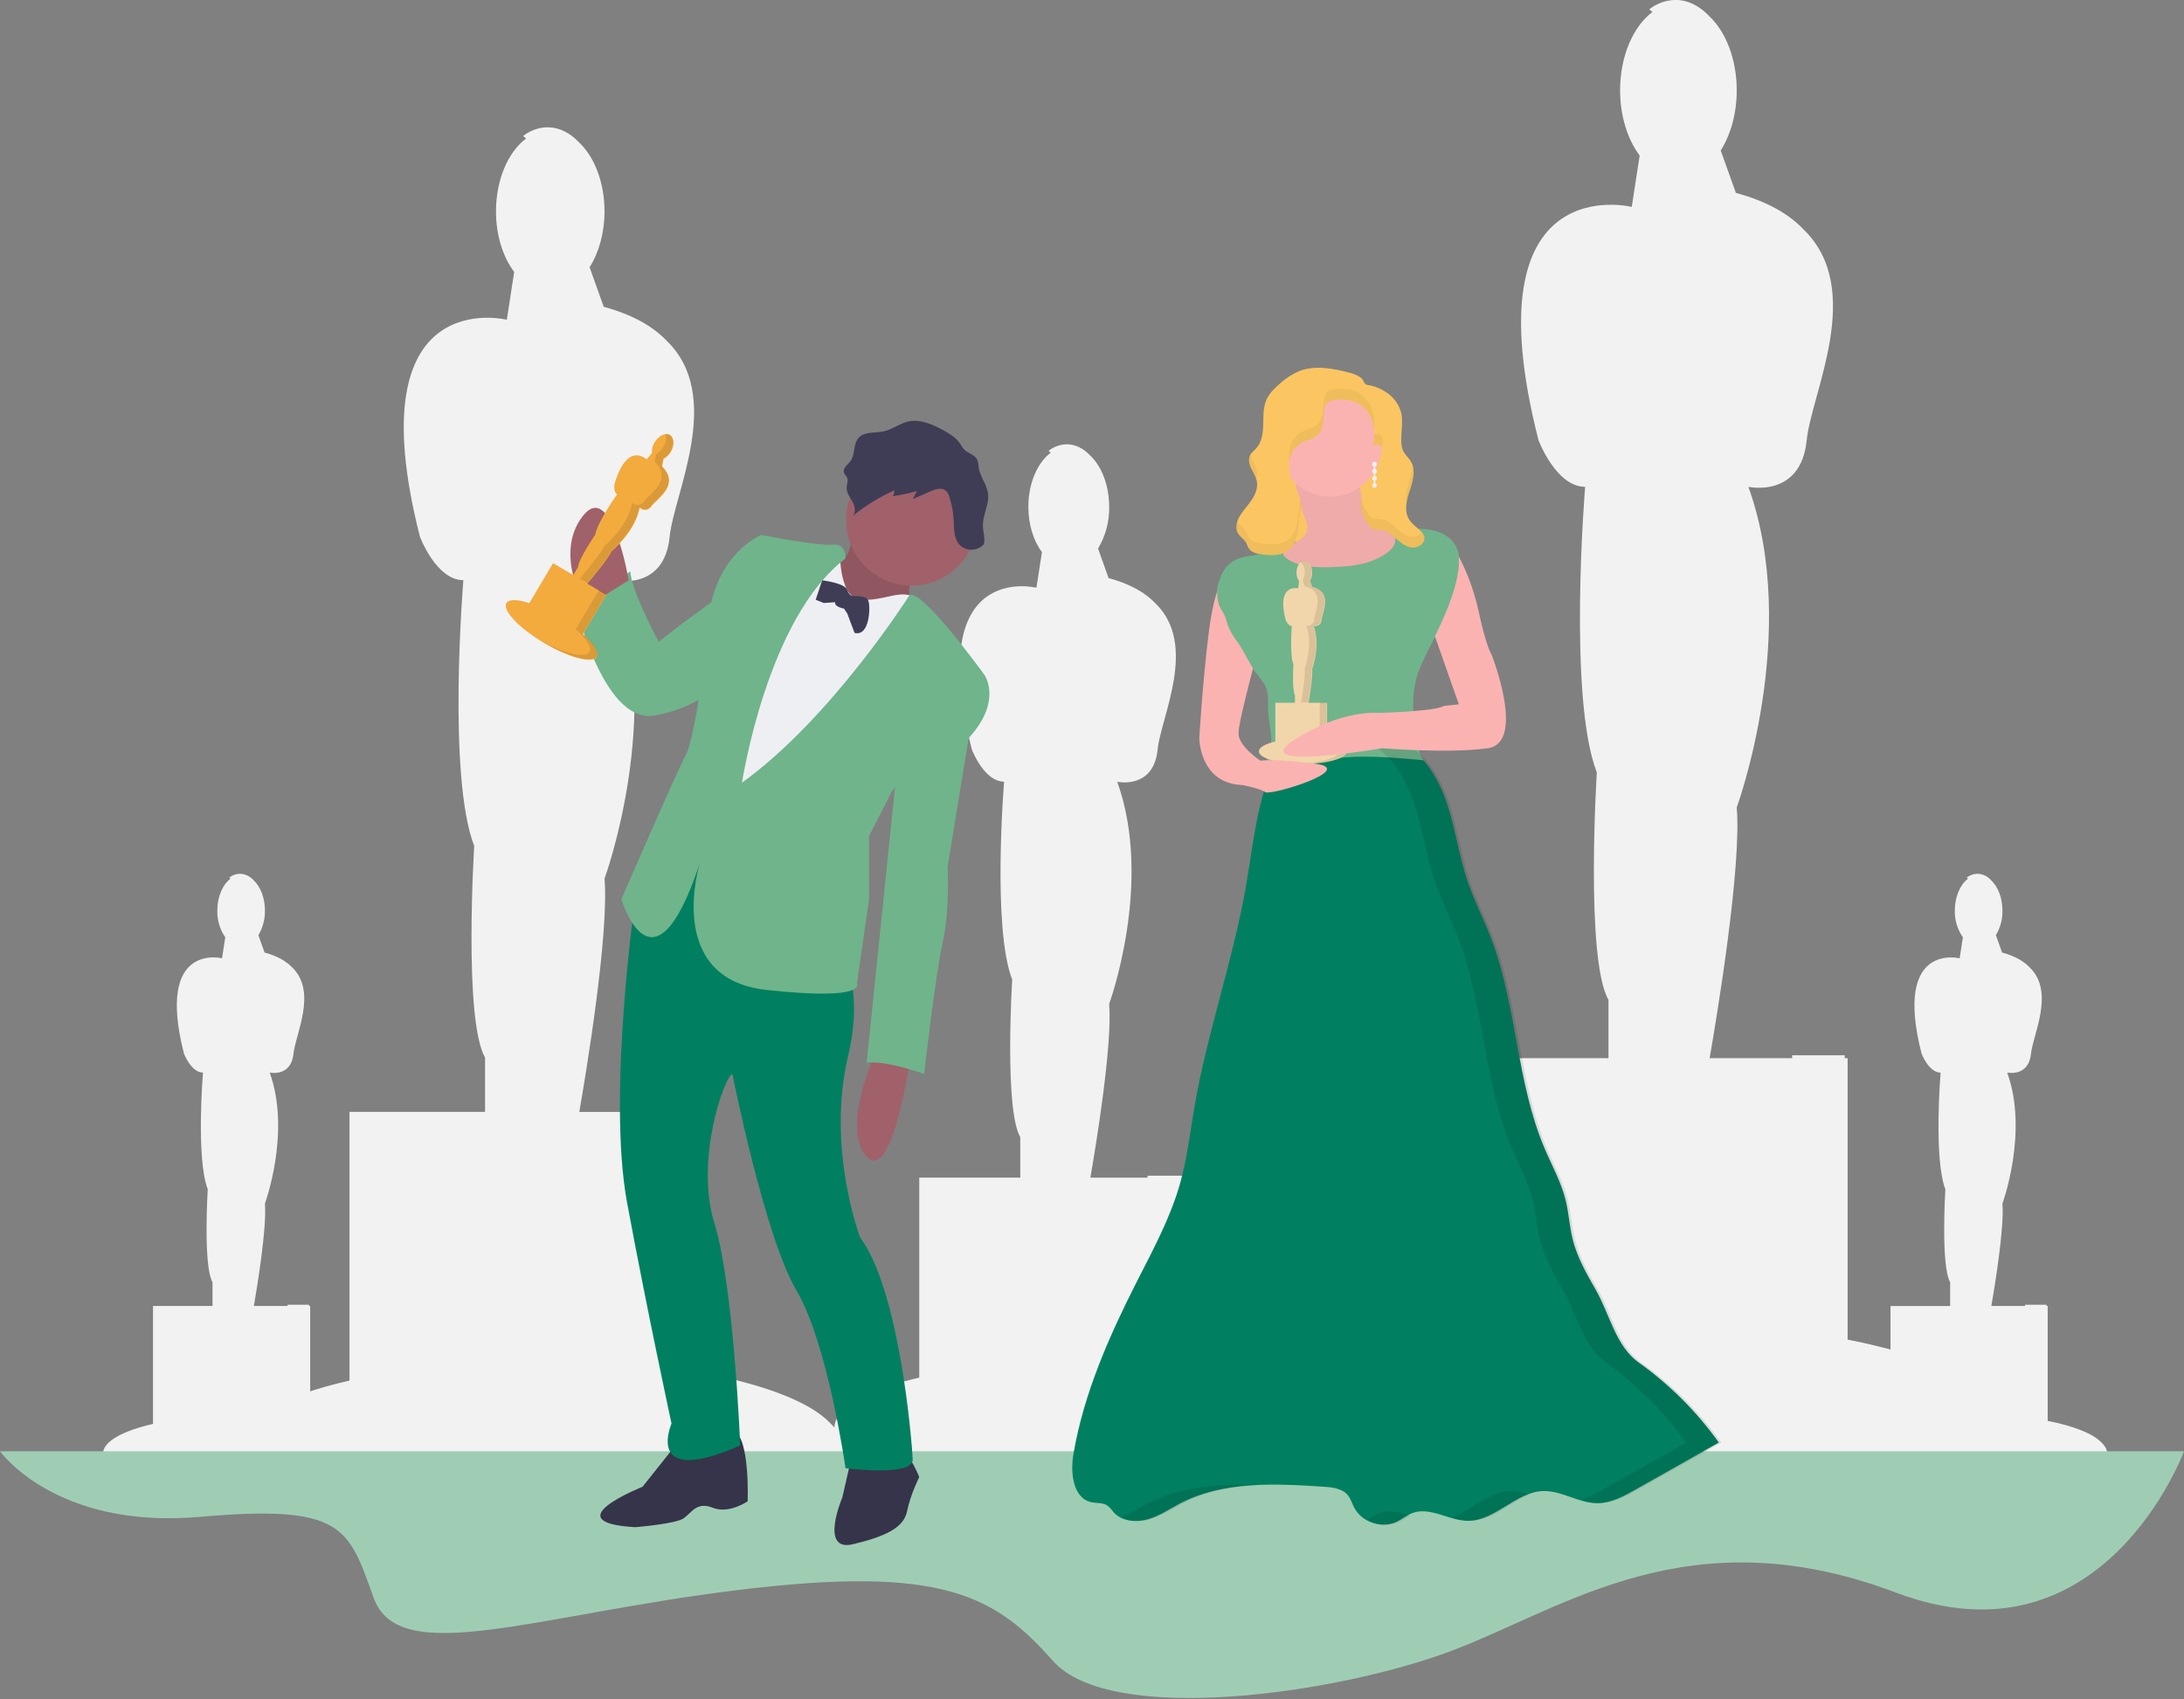<svg width="500" height="389" viewBox="0 0 500 389" fill="none" xmlns="http://www.w3.org/2000/svg">
<rect x="0" y="0" width="500" height="389" fill="#808080" stroke="none"/>
<g clip-path="url(#clip0)">
<path d="M453.127 318.834C448.427 313.834 437.553 309.551 422.988 306.716V242.276H422.322V241.61H410.296V242.276H391.401C393.094 232.525 398.742 198.529 397.604 184.875C397.604 184.875 412.285 144.833 400.273 111.462C400.273 111.462 412.299 114.13 413.622 100.782C414.699 90.005 427.072 66.193 412.863 52.493C409.528 48.996 404.57 46.105 397.41 44.167L393.936 34.454C396.202 30.869 397.604 26.031 397.604 20.698C397.604 13.515 395.079 7.22 391.295 3.686C389.116 1.374 386.457 -0.014 383.585 -0.014C381.397 0.02 379.282 0.778 377.572 2.142C377.821 2.331 378.062 2.535 378.302 2.747C373.913 6.027 370.902 12.821 370.902 20.675C370.902 26.619 372.636 31.943 375.379 35.611L373.571 47.373C373.571 47.373 336.198 38.043 352.22 100.782C352.22 100.782 356.226 111.462 362.9 111.462C362.9 111.462 358.894 159.514 365.569 176.869C365.569 176.869 362.9 219.584 368.242 228.927V242.276H334.866V308.372C317.78 312.285 306.832 318.293 306.832 325.023C306.832 336.822 340.301 346.383 381.586 346.383C422.872 346.383 456.337 336.841 456.337 325.037C456.337 322.882 455.208 320.8 453.127 318.834Z" fill="#F2F2F2"/>
<path d="M190.065 325.837C185.703 321.184 175.573 317.202 161.998 314.561V254.593H161.378V253.973H150.199V254.593H132.622C134.2 245.523 139.454 213.89 138.395 201.179C138.395 201.179 152.058 163.913 140.879 132.858C140.879 132.858 152.058 135.342 153.302 122.923C154.306 112.895 165.819 90.735 152.595 77.988C149.491 74.75 144.88 72.044 138.219 70.25L134.981 61.193C137.095 57.854 138.395 53.358 138.395 48.39C138.395 41.707 136.05 35.851 132.525 32.562C130.499 30.407 128.025 29.14 125.351 29.14C123.318 29.172 121.353 29.878 119.764 31.147C119.995 31.323 120.226 31.512 120.444 31.707C116.36 34.759 113.552 41.082 113.552 48.39C113.552 53.941 115.171 58.876 117.715 62.266L116.031 73.21C116.031 73.21 81.253 64.514 96.142 122.9C96.142 122.9 99.87 132.835 106.082 132.835C106.082 132.835 102.354 177.553 108.566 193.705C108.566 193.705 106.082 233.455 111.05 242.151V254.57H80.014V316.087C64.116 319.727 53.927 325.338 53.927 331.596C53.927 342.572 85.074 351.485 123.492 351.485C161.91 351.485 193.053 342.586 193.053 331.596C193.053 329.602 192.003 327.664 190.065 325.837Z" fill="#F2F2F2"/>
<path d="M292.41 322.706C289.172 319.237 281.614 316.272 271.503 314.306V269.644H271.041V269.181H262.715V269.644H249.625C250.8 262.886 254.713 239.32 253.927 229.866C253.927 229.866 264.103 202.114 255.777 178.987C255.777 178.987 264.103 180.837 265.028 171.587C265.777 164.117 274.352 147.613 264.5 138.118C262.188 135.694 258.756 133.691 253.793 132.354L251.388 125.597C253.106 122.716 253.987 119.413 253.932 116.059C253.932 111.082 252.183 106.721 249.556 104.269C248.048 102.664 246.207 101.721 244.218 101.721C242.703 101.746 241.239 102.273 240.056 103.219C240.231 103.349 240.398 103.488 240.564 103.636C237.521 105.907 235.43 110.615 235.43 116.059C235.43 120.18 236.637 123.871 238.538 126.411L237.28 134.565C237.28 134.565 211.378 128.09 222.479 171.568C222.479 171.568 225.254 178.969 229.88 178.969C229.88 178.969 227.105 212.271 231.73 224.297C231.73 224.297 229.88 253.899 233.58 260.375V269.625H210.453V315.416C198.612 318.127 191.027 322.294 191.027 326.98C191.027 335.157 214.223 341.781 242.831 341.781C271.439 341.781 294.635 335.153 294.635 326.98C294.635 325.509 293.853 324.066 292.41 322.706Z" fill="#F2F2F2"/>
<path d="M481.11 330.282C479.195 328.238 474.75 326.489 468.793 325.328V299.01H468.52V298.737H463.613V299.01H455.898C456.591 295.028 458.899 281.138 458.432 275.564C458.432 275.564 464.445 259.204 459.524 245.573C459.524 245.573 464.431 246.665 464.977 241.212C465.44 236.813 470.472 227.086 464.667 221.489C463.303 220.06 461.277 218.881 458.354 218.094L456.934 214.116C457.948 212.42 458.467 210.473 458.432 208.497C458.432 205.564 457.401 202.993 455.856 201.559C455.464 201.103 454.982 200.734 454.439 200.475C453.897 200.216 453.307 200.073 452.706 200.055C451.814 200.071 450.952 200.382 450.255 200.939C450.358 201.015 450.456 201.097 450.551 201.184C448.761 202.521 447.53 205.296 447.53 208.506C447.487 210.684 448.134 212.82 449.38 214.607L448.64 219.412C448.64 219.412 433.377 215.597 439.917 241.221C439.917 241.221 441.554 245.583 444.279 245.583C444.279 245.583 442.646 265.213 445.37 272.299C445.37 272.299 444.279 289.75 446.462 293.575V299.029H432.808V326.027C425.828 327.622 421.355 330.079 421.355 332.831C421.355 337.65 435.028 341.559 451.883 341.559C468.737 341.559 482.41 337.65 482.41 332.831C482.424 331.933 481.961 331.082 481.11 330.282Z" fill="#F2F2F2"/>
<path d="M83.33 330.282C81.415 328.238 76.97 326.489 71.013 325.328V299.01H70.74V298.737H65.832V299.01H58.117C58.811 295.028 61.119 281.138 60.652 275.564C60.652 275.564 66.665 259.204 61.744 245.573C61.744 245.573 66.651 246.665 67.197 241.212C67.636 236.813 72.692 227.086 66.887 221.489C65.499 220.06 63.497 218.881 60.573 218.094L59.153 214.116C60.167 212.42 60.687 210.473 60.652 208.497C60.652 205.564 59.62 202.993 58.076 201.559C57.684 201.103 57.201 200.734 56.659 200.475C56.117 200.216 55.526 200.073 54.926 200.055C54.033 200.071 53.172 200.382 52.474 200.939C52.577 201.015 52.676 201.097 52.77 201.184C50.98 202.521 49.75 205.296 49.75 208.506C49.7 210.678 50.338 212.81 51.572 214.598L50.832 219.403C50.832 219.403 35.569 215.587 42.109 241.212C42.109 241.212 43.746 245.573 46.471 245.573C46.471 245.573 44.838 265.203 47.562 272.289C47.562 272.289 46.471 289.741 48.654 293.566V299.019H35.028V326.017C28.048 327.613 23.575 330.069 23.575 332.821C23.575 337.641 37.248 341.549 54.102 341.549C70.957 341.549 84.63 337.641 84.63 332.821C84.644 331.933 84.181 331.082 83.33 330.282Z" fill="#F2F2F2"/>
<path d="M0 332.276H500C500 332.276 481.499 382.562 434.103 364.653C386.707 346.744 358.381 368.122 332.368 377.946C306.355 387.771 254.334 395.291 241.041 380.259C227.747 365.227 215.601 358.293 168.788 364.07C121.975 369.847 91.328 381.989 85.532 365.805C79.736 349.621 78.594 344.417 45.648 347.303C12.701 350.19 0 332.276 0 332.276Z" fill="#9FCDB4"/>
<path d="M293.589 171.115C287.974 180.661 287.114 192.151 285.222 203.057C282.252 219.958 276.434 236.258 273.501 253.168C272.479 259.084 271.818 265.083 270.194 270.86C267.965 278.797 263.987 286.124 260.254 293.455C253.899 305.981 248.131 319.006 245.758 332.849C245.018 337.165 245.596 343.025 249.87 343.95C251.091 344.223 252.465 344.006 253.506 344.699C254.116 345.102 254.505 345.754 254.995 346.295C256.873 348.367 260.106 348.608 262.789 347.854C265.472 347.1 267.812 345.444 270.3 344.154C280.18 339.066 291.892 339.672 302.974 340.393C305.014 340.523 307.303 340.777 308.594 342.368C309.246 343.178 309.519 344.218 310.004 345.143C311.725 348.497 316.267 350.056 319.681 348.464C320.957 347.868 322.053 346.91 323.381 346.42C327.437 344.908 331.707 348.187 336.05 348.21C342.294 348.238 346.993 341.624 353.233 341.397C357.488 341.244 361.378 344.144 365.633 344.172C368.825 344.172 371.767 342.562 374.542 340.994L393.506 330.282C388.436 323.192 382.226 316.99 375.129 311.929C369.907 308.229 368.497 300.828 365.31 295.278C363.205 291.605 361.078 287.877 360.051 283.774C359.311 280.814 359.163 277.734 358.432 274.769C357.419 270.68 355.333 266.957 353.677 263.085C347.109 247.747 347.331 230.245 341.313 214.681C339.621 210.296 337.442 206.101 335.939 201.647C333.959 195.782 333.187 189.565 331.189 183.71C329.19 177.854 325.638 172.105 319.972 169.584C317.513 168.573 314.895 168.004 312.238 167.905C305.62 167.479 299.732 168.617 293.589 171.115Z" fill="#008060"/>
<path d="M318.27 93.33H291.887V128.511H318.27V93.33Z" fill="#FBC661"/>
<path d="M317.558 120.62C316.217 120.412 314.848 120.62 313.492 120.62C310.157 120.578 309.209 124.607 305.884 124.935C301.827 125.333 296.203 122.766 292.812 125.032C292.192 125.464 291.536 125.842 290.851 126.161C288.076 127.382 284.686 126.929 282.146 128.589C279.607 130.25 278.677 133.529 278.677 136.563C278.614 137.649 278.771 138.736 279.14 139.76C279.496 140.624 280.088 141.374 280.444 142.239C280.694 142.849 280.824 143.501 281.032 144.13C281.599 145.571 282.378 146.918 283.344 148.127L289.218 156.3C290.759 158.446 290.144 161.101 290.393 163.733C290.578 165.754 291.05 167.752 291.046 169.778C291.041 171.804 290.486 173.941 288.973 175.328C292.452 175.116 295.919 174.797 299.376 174.371C302.225 174.019 305.065 173.599 307.928 173.395C313.941 172.97 319.982 173.52 325.967 174.07C324.977 172.84 324.528 171.124 324.283 169.565C323.469 164.394 322.956 158.978 324.658 154.029C325.204 152.549 325.845 151.106 326.577 149.709L328.404 146.032C330.99 140.833 333.404 135.504 333.955 129.723C334.161 128.238 333.985 126.725 333.441 125.328C332.641 123.538 330.911 122.28 329.047 121.67C327.155 121.13 325.177 120.958 323.219 121.161C321.397 121.249 319.38 120.897 317.558 120.62Z" fill="#70B48B"/>
<path d="M298.566 118.187C298.987 119.288 299.491 120.467 299.163 121.605C298.552 123.862 295.435 124.32 294.075 126.23C293.956 126.36 293.875 126.518 293.838 126.69C293.801 126.861 293.811 127.04 293.867 127.206C293.932 127.318 294.016 127.416 294.116 127.498C296.656 129.708 300.328 129.898 303.696 129.861C308.603 129.815 313.844 129.399 317.733 126.424C318.82 125.592 319.843 124.204 319.288 122.951C318.857 121.993 317.724 121.633 316.785 121.161C314.681 120.102 313.173 118.085 312.34 115.879C311.508 113.672 311.295 111.29 311.258 108.941C311.295 108.539 311.208 108.135 311.008 107.784C310.684 107.322 310.083 107.252 309.514 107.215C306.344 107.004 303.161 107.131 300.018 107.595C299.13 107.724 297.437 107.844 296.813 108.571C296.189 109.297 296.549 110.157 296.67 110.948C297.045 113.421 297.681 115.847 298.566 118.187Z" fill="#FBB3B2"/>
<path opacity="0.05" d="M298.566 118.187C298.987 119.288 299.491 120.467 299.163 121.605C298.552 123.862 295.435 124.32 294.075 126.23C293.956 126.36 293.875 126.518 293.838 126.69C293.801 126.861 293.811 127.04 293.867 127.206C293.932 127.318 294.016 127.416 294.116 127.498C296.656 129.708 300.328 129.898 303.696 129.861C308.603 129.815 313.844 129.399 317.733 126.424C318.82 125.592 319.843 124.204 319.288 122.951C318.857 121.993 317.724 121.633 316.785 121.161C314.681 120.102 313.173 118.085 312.34 115.879C311.508 113.672 311.295 111.29 311.258 108.941C311.295 108.539 311.208 108.135 311.008 107.784C310.684 107.322 310.083 107.252 309.514 107.215C306.344 107.004 303.161 107.131 300.018 107.595C299.13 107.724 297.437 107.844 296.813 108.571C296.189 109.297 296.549 110.157 296.67 110.948C297.045 113.421 297.681 115.847 298.566 118.187Z" fill="black"/>
<path d="M304.537 113.7C311.079 113.7 316.383 108.397 316.383 101.855C316.383 95.313 311.079 90.009 304.537 90.009C297.995 90.009 292.692 95.313 292.692 101.855C292.692 108.397 297.995 113.7 304.537 113.7Z" fill="#FBB3B2"/>
<path opacity="0.1" d="M315.832 346.438C314.895 346.85 313.998 347.349 313.154 347.928C314.199 348.587 315.388 348.982 316.619 349.079C317.851 349.175 319.087 348.971 320.222 348.483C321.119 348.062 321.924 347.465 322.784 346.98C320.416 346.239 318.09 345.597 315.832 346.438Z" fill="black"/>
<path opacity="0.1" d="M262.761 344.177C260.759 345.204 258.848 346.457 256.781 347.313C258.659 348.432 261.17 348.483 263.33 347.858C266.013 347.077 268.353 345.449 270.837 344.158C276.258 341.383 282.234 340.296 288.349 339.995C279.487 339.699 270.555 340.171 262.761 344.177Z" fill="black"/>
<path opacity="0.1" d="M375.662 311.924C370.44 308.224 369.033 300.823 365.842 295.273C363.737 291.6 361.61 287.872 360.583 283.77C359.843 280.809 359.695 277.729 358.964 274.764C357.956 270.675 355.87 266.952 354.214 263.08C347.646 247.743 347.863 230.24 341.85 214.676C340.153 210.291 337.974 206.096 336.471 201.642C334.496 195.777 333.696 189.561 331.721 183.705C329.746 177.849 326.17 172.1 320.504 169.579C318.085 168.497 315.416 168.076 312.771 167.9C310.539 167.752 308.299 167.791 306.073 168.016C308.266 168.199 310.416 168.73 312.442 169.588C318.095 172.109 321.661 177.858 323.659 183.714C325.657 189.57 326.434 195.786 328.409 201.651C329.912 206.105 332.109 210.301 333.784 214.685C339.797 230.25 339.579 247.752 346.147 263.09C347.808 266.961 349.894 270.684 350.902 274.773C351.633 277.738 351.781 280.819 352.521 283.779C353.548 287.882 355.675 291.61 357.78 295.282C360.967 300.833 362.378 308.205 367.6 311.933C374.699 316.991 380.912 323.189 385.985 330.277L367.021 340.99C365.436 341.94 363.772 342.753 362.049 343.423C363.391 343.88 364.795 344.131 366.212 344.167C369.399 344.167 372.341 342.558 375.116 340.99L394.08 330.277C388.998 323.182 382.774 316.98 375.662 311.924Z" fill="black"/>
<path opacity="0.1" d="M345.685 341.415C340.796 341.591 336.85 345.694 332.364 347.428C333.724 347.888 335.143 348.151 336.577 348.21C341.601 348.21 345.625 343.959 350.255 342.169C348.786 341.658 347.24 341.403 345.685 341.415Z" fill="black"/>
<path d="M303.821 169.639V160.902H299.579C299.806 159.593 300.564 155.019 300.412 153.182C300.412 153.182 302.387 147.798 300.773 143.312C300.988 143.364 301.213 143.366 301.429 143.318C301.646 143.27 301.848 143.173 302.022 143.035C302.195 142.897 302.334 142.72 302.429 142.52C302.523 142.319 302.571 142.1 302.567 141.878C302.743 140.083 305.259 135.597 300.412 134.339L299.917 132.951C300.252 132.393 300.423 131.752 300.412 131.101C300.412 129.616 299.607 128.409 298.617 128.409C297.627 128.409 296.823 129.616 296.823 131.101C296.805 131.818 297.016 132.523 297.424 133.113L297.179 134.713C297.179 134.713 292.156 133.455 294.311 141.892C294.311 141.892 294.848 143.326 295.745 143.326C295.745 143.326 295.208 149.801 296.106 152.114C296.106 152.114 295.745 157.854 296.462 159.112V160.907H291.975V169.792C289.663 170.319 288.206 171.129 288.206 172.035C288.206 173.622 292.706 174.908 298.256 174.908C303.807 174.908 308.307 173.622 308.307 172.035C308.307 171.032 306.527 170.153 303.821 169.639Z" fill="#F2D6AB"/>
<path opacity="0.1" d="M298.705 131.013C298.717 131.663 298.547 132.304 298.214 132.863L298.705 134.251C303.552 135.504 301.041 139.991 300.86 141.785C300.863 142.007 300.816 142.227 300.721 142.428C300.627 142.628 300.488 142.805 300.315 142.943C300.141 143.082 299.939 143.18 299.722 143.228C299.506 143.277 299.281 143.275 299.065 143.224C300.68 147.711 298.705 153.094 298.705 153.094C298.857 154.945 298.099 159.501 297.872 160.814H299.491C299.718 159.501 300.481 154.931 300.328 153.094C300.328 153.094 302.299 147.711 300.684 143.224C300.9 143.275 301.125 143.277 301.341 143.228C301.558 143.18 301.76 143.082 301.933 142.943C302.107 142.805 302.246 142.628 302.34 142.428C302.435 142.227 302.482 142.007 302.479 141.785C302.659 139.991 305.171 135.504 300.328 134.251L299.833 132.863C300.167 132.305 300.339 131.664 300.328 131.013C300.328 129.528 299.523 128.321 298.534 128.321C298.239 128.326 297.954 128.428 297.724 128.612C298.055 128.915 298.314 129.288 298.483 129.703C298.653 130.118 298.728 130.565 298.705 131.013Z" fill="black"/>
<path opacity="0.1" d="M303.733 169.547V160.814H302.119V169.547C304.82 170.065 306.605 170.934 306.605 171.938C306.605 173.45 302.535 174.685 297.354 174.801H298.164C303.714 174.801 308.215 173.515 308.215 171.929C308.219 170.943 306.429 170.065 303.733 169.547Z" fill="black"/>
<path d="M308.529 85.222C304.829 84.297 300.851 83.589 297.326 85.009C295.709 85.726 294.221 86.706 292.923 87.909C291.725 88.95 290.56 90.102 289.921 91.559C289.158 93.317 289.246 95.305 289.2 97.22C289.153 99.135 288.899 101.189 287.627 102.618C287.132 103.173 286.489 103.626 286.17 104.302C285.708 105.227 286.013 106.369 286.466 107.308C286.919 108.247 287.525 109.135 287.733 110.162C288.016 111.582 287.465 113.053 286.683 114.274C285.902 115.495 284.884 116.55 284.075 117.757C283.265 118.964 282.636 120.694 283.372 122.021C283.834 122.877 284.787 123.409 285.268 124.251C285.499 124.653 285.615 125.12 285.86 125.514C286.54 126.591 287.969 126.855 289.232 126.984C291.253 127.197 293.506 127.262 295.074 125.967C296.152 125.079 296.697 123.696 296.961 122.322C297.225 120.948 297.234 119.547 297.479 118.159C297.655 117.169 297.942 116.18 297.858 115.181C297.743 113.848 296.97 112.678 296.364 111.48C295.452 109.817 295.025 107.93 295.134 106.036C295.314 104.158 296.304 102.304 297.96 101.411C299.126 100.768 300.564 100.606 301.554 99.718C303.122 98.33 302.886 95.87 303.168 93.793C303.206 93.33 303.357 92.884 303.608 92.493C304.098 91.827 304.995 91.647 305.828 91.568C307.766 91.402 309.824 91.61 311.448 92.687C312.952 93.756 313.994 95.356 314.362 97.165C314.718 98.963 314.685 100.816 314.264 102.6C314.329 101.818 315.532 101.605 316.087 102.137C316.642 102.669 316.67 103.585 316.512 104.353C315.865 107.59 312.932 109.903 311.947 113.048C311.556 114.344 311.507 115.719 311.804 117.04C312.1 118.361 312.733 119.583 313.64 120.588C313.884 120.886 314.203 121.113 314.565 121.244C314.935 121.316 315.314 121.335 315.689 121.3C317.165 121.3 318.432 122.313 319.556 123.275C320.68 124.237 321.869 125.268 323.367 125.384C324.866 125.5 326.48 124.149 326.036 122.738C325.875 122.317 325.617 121.94 325.282 121.637C324.357 120.685 323.145 119.935 322.507 118.77C321.392 116.813 322.072 114.366 322.775 112.225C323.478 110.083 324.163 107.632 323.02 105.685C322.484 104.76 321.586 104.066 321.17 103.085C320.941 102.518 320.82 101.912 320.814 101.3C320.717 99.061 321.276 96.781 320.814 94.598C320.538 93.545 320.056 92.558 319.394 91.694C318.733 90.829 317.905 90.106 316.961 89.565C316.002 88.982 314.96 88.547 313.871 88.275C313.45 88.168 312.812 88.192 312.516 87.877C312.22 87.563 312.118 87.003 311.744 86.651C310.837 85.874 309.634 85.495 308.529 85.222Z" fill="#FBC661"/>
<path opacity="0.05" d="M316.087 99.648C315.886 99.474 315.635 99.368 315.369 99.346C315.104 99.325 314.838 99.388 314.612 99.528C314.6 100.511 314.493 101.49 314.292 102.451C314.496 101.799 315.569 101.651 316.087 102.16C316.191 102.263 316.28 102.38 316.351 102.507C316.416 102.296 316.47 102.081 316.513 101.864C316.67 101.096 316.647 100.199 316.087 99.648Z" fill="black"/>
<path opacity="0.05" d="M320.768 98.811C320.772 98.995 320.786 99.179 320.809 99.362C320.945 98.097 320.974 96.824 320.897 95.555C320.794 96.637 320.751 97.724 320.768 98.811Z" fill="black"/>
<path opacity="0.05" d="M314.292 102.451C314.279 102.501 314.269 102.552 314.265 102.604L314.292 102.451Z" fill="black"/>
<path opacity="0.05" d="M322.003 115.037C322.181 114.095 322.429 113.168 322.743 112.262C323.302 110.569 323.839 108.677 323.474 106.994C323.302 107.936 323.058 108.864 322.743 109.769C322.183 111.443 321.637 113.344 322.003 115.037Z" fill="black"/>
<path opacity="0.05" d="M314.362 97.169C314.443 97.531 314.505 97.897 314.547 98.266C314.68 97.061 314.617 95.843 314.362 94.658C313.996 92.848 312.954 91.245 311.448 90.176C309.824 89.103 307.747 88.89 305.828 89.056C305.005 89.13 304.098 89.311 303.608 89.981C303.357 90.37 303.206 90.815 303.168 91.277C302.886 93.358 303.122 95.805 301.554 97.202C300.564 98.094 299.126 98.256 297.96 98.899C296.304 99.824 295.314 101.674 295.134 103.525C295.075 104.193 295.1 104.865 295.208 105.527C295.334 104.675 295.649 103.862 296.129 103.146C296.609 102.431 297.242 101.832 297.983 101.392C299.149 100.749 300.587 100.587 301.577 99.699C303.145 98.312 302.909 95.851 303.191 93.774C303.229 93.311 303.38 92.865 303.631 92.475C304.121 91.808 305.018 91.628 305.851 91.549C307.789 91.383 309.847 91.591 311.471 92.669C312.972 93.747 314.005 95.356 314.362 97.169Z" fill="black"/>
<path opacity="0.05" d="M325.569 121.984C325.292 122.292 324.949 122.535 324.567 122.695C324.185 122.855 323.772 122.928 323.358 122.909C321.883 122.794 320.666 121.762 319.547 120.8C318.427 119.838 317.155 118.844 315.68 118.825C315.305 118.858 314.926 118.839 314.556 118.77C314.195 118.636 313.876 118.41 313.631 118.113C312.605 116.989 311.933 115.588 311.698 114.084C311.508 115.25 311.584 116.443 311.918 117.575C312.253 118.707 312.838 119.749 313.631 120.624C313.875 120.923 314.194 121.149 314.556 121.281C314.926 121.353 315.305 121.372 315.68 121.337C317.155 121.337 318.423 122.35 319.547 123.312C320.671 124.274 321.859 125.305 323.358 125.421C324.857 125.537 326.471 124.186 326.027 122.775C325.929 122.483 325.773 122.214 325.569 121.984Z" fill="black"/>
<path opacity="0.05" d="M287.623 109.736C287.824 109.059 287.862 108.345 287.734 107.65C287.526 106.628 286.915 105.74 286.467 104.801C286.374 104.61 286.291 104.416 286.217 104.218C286.217 104.246 286.184 104.274 286.17 104.306C285.708 105.231 286.013 106.374 286.467 107.313C286.908 108.093 287.294 108.903 287.623 109.736Z" fill="black"/>
<path opacity="0.05" d="M297.724 114.427C297.645 114.838 297.553 115.245 297.479 115.657C297.234 117.044 297.22 118.432 296.961 119.82C296.702 121.207 296.151 122.595 295.074 123.464C293.506 124.755 291.253 124.695 289.232 124.482C287.969 124.352 286.54 124.084 285.86 123.011C285.615 122.613 285.499 122.151 285.268 121.744C284.805 120.893 283.848 120.356 283.372 119.514C283.339 119.459 283.312 119.394 283.284 119.334C283.107 119.764 283.024 120.227 283.039 120.692C283.054 121.156 283.167 121.613 283.372 122.031C283.834 122.886 284.787 123.418 285.268 124.26C285.499 124.662 285.615 125.13 285.86 125.523C286.54 126.6 287.969 126.864 289.232 126.994C291.253 127.206 293.506 127.271 295.074 125.976C296.151 125.088 296.697 123.705 296.961 122.331C297.225 120.957 297.234 119.556 297.479 118.168C297.655 117.179 297.941 116.189 297.858 115.19C297.835 114.932 297.79 114.677 297.724 114.427Z" fill="black"/>
<path d="M280.491 132.003C280.491 132.003 278.178 133.261 276.721 144.926C275.264 156.591 274.565 168.978 274.565 168.978C274.565 168.978 274.565 179.389 284.436 179.746C284.436 179.746 288.386 180.467 289.644 181.364C290.902 182.262 310.643 176.156 301.309 174.889C291.975 173.622 288.566 174.167 288.566 174.167C288.566 174.167 283.539 170.93 283.539 167.886C283.539 164.843 288.566 146.739 288.566 146.739L280.491 132.003Z" fill="#FBB3B2"/>
<path d="M280.453 141.152C280.703 141.762 280.832 142.414 281.041 143.043C281.606 144.484 282.386 145.831 283.353 147.04C284.528 148.677 286.415 152.535 287.586 154.172C288.286 151.769 289.313 149.473 290.638 147.35L280.499 130.93C280.499 130.93 279.704 131.355 278.756 134.029C278.705 134.514 278.677 135 278.672 135.476C278.609 136.562 278.766 137.649 279.135 138.673C279.505 139.537 280.097 140.287 280.453 141.152Z" fill="#70B48B"/>
<path d="M315.217 107.886C315.217 107.776 315.183 107.668 315.119 107.578C315.055 107.488 314.965 107.419 314.861 107.382V106.776C314.966 106.74 315.056 106.671 315.12 106.581C315.184 106.491 315.218 106.383 315.217 106.272C315.219 106.172 315.193 106.074 315.142 105.988C315.091 105.902 315.017 105.832 314.929 105.786C314.841 105.739 314.742 105.718 314.642 105.724C314.543 105.731 314.447 105.764 314.365 105.822C314.284 105.879 314.219 105.958 314.18 106.049C314.14 106.141 314.127 106.242 314.141 106.34C314.155 106.439 314.196 106.532 314.259 106.609C314.323 106.686 314.406 106.744 314.501 106.776V107.382C314.396 107.419 314.305 107.487 314.24 107.578C314.176 107.669 314.141 107.777 314.141 107.889C314.141 108 314.176 108.108 314.24 108.199C314.305 108.29 314.396 108.358 314.501 108.395V108.996C314.396 109.033 314.305 109.101 314.24 109.192C314.176 109.283 314.141 109.391 314.141 109.503C314.141 109.614 314.176 109.723 314.24 109.813C314.305 109.904 314.396 109.973 314.501 110.009V110.615C314.382 110.658 314.281 110.741 314.218 110.85C314.154 110.959 314.131 111.087 314.152 111.212C314.174 111.337 314.239 111.45 314.335 111.531C314.432 111.612 314.555 111.657 314.681 111.657C314.807 111.657 314.93 111.612 315.026 111.531C315.123 111.45 315.188 111.337 315.21 111.212C315.231 111.087 315.208 110.959 315.144 110.85C315.081 110.741 314.98 110.658 314.861 110.615V110.009C314.966 109.973 315.057 109.904 315.122 109.813C315.186 109.723 315.221 109.614 315.221 109.503C315.221 109.391 315.186 109.283 315.122 109.192C315.057 109.101 314.966 109.033 314.861 108.996V108.395C314.966 108.358 315.057 108.289 315.121 108.197C315.184 108.106 315.218 107.997 315.217 107.886Z" fill="#EEEFF3"/>
<path d="M332.539 124.824C335.298 129.441 337.297 134.471 338.46 139.722C340.254 148.159 341.512 149.954 341.512 149.954C341.512 149.954 349.412 170.055 340.615 171.314C331.818 172.572 316.387 171.314 316.387 171.314C316.387 171.314 285.157 176.697 296.105 169.519C307.053 162.34 315.68 163.233 315.68 163.233C315.68 163.233 328.783 162.877 330.578 161.619L333.987 161.263L325.911 138.289L332.539 124.824Z" fill="#FBB3B2"/>
<path d="M324.195 138.016L327.96 146.804C330.504 141.674 333.432 135.389 333.973 129.69C334.024 128.635 334.001 127.578 333.904 126.526C333.491 125.668 332.946 124.88 332.29 124.191L324.195 138.016Z" fill="#70B48B"/>
<path d="M201.189 239.246C201.189 239.246 192.109 258.145 198.414 264.815C204.718 271.485 208.978 238.506 208.978 238.506L201.189 239.246Z" fill="#A0616A"/>
<path d="M157.271 327.627L147.095 340.412C147.095 340.412 126.526 348.566 145.426 349.662C145.426 349.662 154.676 348.922 156.526 347.623C158.377 346.323 159.491 343.733 163.196 345.218C166.901 346.702 171.166 343.733 171.166 343.733C171.166 343.733 171.721 329.279 168.016 327.613C164.311 325.948 157.271 327.627 157.271 327.627Z" fill="#36344A"/>
<path d="M195.259 332.257L192.849 342.822C192.849 342.822 187.474 355.421 195.259 353.566C203.043 351.711 206.933 349.676 207.673 345.971C208.413 342.267 210.448 338.187 210.448 338.187C210.448 338.187 208.224 332.442 206.188 332.257C204.153 332.072 195.259 332.257 195.259 332.257Z" fill="#36344A"/>
<path d="M145.596 204.584C145.596 204.584 138.927 250.375 143.561 275.351C148.196 300.328 153.737 325.939 153.737 325.939C153.737 325.939 147.262 340.74 169.463 330.944C169.463 330.944 167.983 294.251 163.534 279.986C159.084 265.722 165.818 246.462 167.669 245.907C167.669 245.907 175.069 283.154 182.308 295.398C189.547 307.641 193.571 336.152 193.571 336.152C193.571 336.152 209.14 338.187 208.954 334.112C208.769 330.037 205.99 295.569 196.929 283.339C196.929 283.339 189.144 262.956 194.153 241.832C199.163 220.708 188.779 213.478 188.779 213.478L172.294 194.024L155.805 190.324L145.596 204.584Z" fill="#008060"/>
<path d="M194.496 125.694C194.322 126.297 194.042 126.864 193.668 127.368C193.281 127.783 192.824 128.126 192.317 128.381C190.689 129.3 188.966 130.039 187.178 130.587C186.716 131.512 187.465 132.553 188.177 133.302L190.268 135.513C191.489 136.799 192.71 138.085 194.028 139.269C196.577 141.556 199.47 143.429 202.599 144.82C204.237 145.546 206.35 146.064 207.664 144.847C208.978 143.631 208.649 141.494 209.445 139.907C209.545 139.813 209.622 139.696 209.67 139.567C209.718 139.438 209.735 139.299 209.72 139.162C209.706 139.025 209.659 138.893 209.585 138.777C209.511 138.66 209.41 138.563 209.292 138.492C208.219 137.433 208.002 135.758 208.228 134.269C208.455 132.78 209.061 131.374 209.408 129.907C209.755 128.441 209.819 126.804 209.038 125.513C208.578 124.827 207.983 124.241 207.289 123.793C205.771 122.715 204.078 121.908 202.285 121.406C201.36 121.152 200.435 120.98 199.51 120.708C198.936 120.532 197.382 119.459 196.892 119.547C195.883 119.713 194.852 124.616 194.496 125.694Z" fill="#A0616A"/>
<path opacity="0.1" d="M194.496 125.694C194.322 126.297 194.042 126.864 193.668 127.368C193.281 127.783 192.824 128.126 192.317 128.381C190.689 129.3 188.966 130.039 187.178 130.587C186.716 131.512 187.465 132.553 188.177 133.302L190.268 135.513C191.489 136.799 192.71 138.085 194.028 139.269C196.577 141.556 199.47 143.429 202.599 144.82C204.237 145.546 206.35 146.064 207.664 144.847C208.978 143.631 208.649 141.494 209.445 139.907C209.545 139.813 209.622 139.696 209.67 139.567C209.718 139.438 209.735 139.299 209.72 139.162C209.706 139.025 209.659 138.893 209.585 138.777C209.511 138.66 209.41 138.563 209.292 138.492C208.219 137.433 208.002 135.758 208.228 134.269C208.455 132.78 209.061 131.374 209.408 129.907C209.755 128.441 209.819 126.804 209.038 125.513C208.578 124.827 207.983 124.241 207.289 123.793C205.771 122.715 204.078 121.908 202.285 121.406C201.36 121.152 200.435 120.98 199.51 120.708C198.936 120.532 197.382 119.459 196.892 119.547C195.883 119.713 194.852 124.616 194.496 125.694Z" fill="black"/>
<path d="M192.419 129.02C192.396 128.654 192.354 128.229 192.044 128.03C191.864 127.93 191.658 127.887 191.452 127.905C187.077 127.905 183.529 131.346 180.777 134.741C174.977 141.887 170.402 149.954 166.439 158.266C164.001 163.386 161.739 169.144 163.307 174.598C163.803 176.215 164.541 177.748 165.495 179.144C166.809 181.14 168.405 182.936 170.231 184.477C170.917 185.137 171.767 185.6 172.692 185.819C174.08 186.041 175.398 185.278 176.582 184.542C178.959 183.062 181.326 181.567 183.682 180.056C187.507 177.604 191.332 175.111 194.704 172.068C198.076 169.024 201.004 165.389 202.664 161.161C203.372 159.366 203.844 157.461 204.639 155.722C205.851 153.044 207.808 150.68 208.501 147.822C208.83 146.457 208.858 145.046 209.209 143.682C209.487 142.595 209.968 141.568 210.199 140.472C210.43 139.376 210.375 138.159 209.676 137.262C208.501 135.773 206.216 135.995 204.357 136.378C201.933 136.878 197.613 138.108 195.305 136.642C193.33 135.379 192.558 131.166 192.419 129.02Z" fill="#EEEFF3"/>
<path d="M191.184 137.877L188.589 138.062L186.739 137.317L188.224 132.872C188.224 132.872 193.451 133.464 193.987 135.111C193.987 135.111 194.376 136.244 195.005 136.411C195.634 136.577 198.243 136.207 198.784 137.502C199.325 138.797 199.154 145.828 195.634 144.903L193.969 140.453L193.224 139.343C193.224 139.343 190.999 138.987 191.184 137.877Z" fill="#3F3D56"/>
<path d="M169.87 179.2C169.87 179.2 175.615 141.397 193.589 127.859C193.589 127.859 193.774 124.339 190.624 124.709C187.474 125.079 174.32 122.484 174.32 122.484L161.906 146.577C161.906 146.577 159.13 168.996 157.086 172.701C155.042 176.406 142.262 205.874 142.262 205.874C142.262 205.874 149.491 230.148 160.236 197.549C160.236 197.549 151.91 224.047 175.43 226.642C198.95 229.237 196.184 225.157 196.184 225.157L198.959 205.888V191.429L204.149 181.254L225.273 154.385C225.273 154.385 210.934 134.533 208.196 136.304C208.201 136.286 190.439 164.376 169.87 179.2Z" fill="#70B48B"/>
<path d="M177.1 123.978L174.325 122.493C174.325 122.493 165.8 125.643 162.835 137.877C162.835 137.877 155.611 143.062 150.809 146.957C150.809 146.957 144.334 134.931 144.334 130.833C144.334 130.833 133.585 138.062 131.175 136.207C131.175 136.207 137.65 166.041 149.894 163.816C162.137 161.591 166.744 154.366 166.744 154.366L177.1 123.978Z" fill="#70B48B"/>
<path d="M218.238 155.481L225.277 154.366C225.277 154.366 229.727 160.296 221.757 169.005L216.938 198.469C216.938 198.469 217.493 208.289 215.828 215.703C214.163 223.117 211.563 245.906 211.563 245.906C211.563 245.906 203.043 242.757 198.409 243.312L205.448 174.954L218.238 155.481Z" fill="#70B48B"/>
<path d="M143.932 132.863C143.932 132.863 140.037 109.514 133.367 118.224C126.698 126.933 134.107 138.978 134.107 138.978L143.932 132.863Z" fill="#A0616A"/>
<path d="M208.696 134.08C216.985 134.08 223.705 127.36 223.705 119.07C223.705 110.781 216.985 104.061 208.696 104.061C200.406 104.061 193.687 110.781 193.687 119.07C193.687 127.36 200.406 134.08 208.696 134.08Z" fill="#A0616A"/>
<path d="M220.694 102.877C220.351 102.45 220.042 101.997 219.769 101.522C218.867 100.199 217.456 99.334 216.069 98.557C213.529 97.169 210.634 95.865 207.808 96.54C205.851 97.003 204.191 98.39 202.22 98.788C200.25 99.186 197.91 98.746 196.582 100.227C195.255 101.707 195.842 104.038 194.7 105.569C194.066 106.415 192.891 107.192 193.21 108.201C193.344 108.626 193.737 108.927 193.918 109.339C194.237 110.06 193.844 110.888 193.825 111.679C193.802 112.849 194.602 113.853 195.167 114.88C195.731 115.907 196.036 117.34 195.167 118.145C198.11 115.791 201.336 113.813 204.769 112.257C204.764 112.732 204.64 113.198 204.408 113.612C206.267 113.339 208.107 112.948 209.917 112.442L208.964 114.269L213.053 112.484C214.158 111.998 215.546 111.559 216.49 112.299C216.924 112.713 217.23 113.245 217.368 113.83C217.907 115.501 218.228 117.234 218.321 118.987C218.423 120.967 218.321 123.15 219.602 124.662C219.965 125.046 220.403 125.35 220.889 125.557C221.374 125.764 221.897 125.869 222.425 125.866C222.953 125.862 223.474 125.75 223.957 125.537C224.44 125.324 224.874 125.013 225.231 124.625C225.592 123.238 225.051 121.804 225.023 120.379C224.982 118.303 226.027 116.351 226.217 114.283C226.462 111.67 224.917 110.12 224.214 107.808C223.941 106.92 224.108 105.87 223.585 105.032C222.91 103.996 221.531 103.765 220.694 102.877Z" fill="#3F3D56"/>
<path d="M133.464 145.208L138.816 136.221L134.449 133.622C135.486 132.41 139.075 128.173 140.032 126.193C140.032 126.193 145.361 121.864 146.448 116.258C146.448 116.258 147.891 117.618 149.177 115.879C150.462 114.14 155.791 111.068 151.577 106.808L151.915 105.083C152.601 104.714 153.17 104.16 153.557 103.483C154.482 101.952 154.375 100.245 153.358 99.616C152.34 98.987 150.772 99.755 149.861 101.286C149.407 102.012 149.193 102.864 149.251 103.719L148.034 105.199C148.034 105.199 143.631 100.828 140.68 110.823C140.68 110.823 140.356 112.632 141.281 113.182C141.281 113.182 136.767 119.496 136.263 122.433C136.263 122.433 132.377 128.122 132.345 129.833L131.244 131.684L126.619 128.936L121.179 138.08C118.492 137.216 116.485 137.155 115.93 138.08C114.958 139.713 118.797 143.793 124.51 147.192C130.222 150.592 135.634 152.021 136.605 150.393C137.229 149.389 135.93 147.391 133.464 145.208Z" fill="#F3AB3E"/>
<path opacity="0.1" d="M151.855 102.336C151.468 103.012 150.901 103.568 150.217 103.941L149.875 105.661C154.093 109.921 148.76 112.997 147.474 114.736C147.342 114.966 147.159 115.163 146.938 115.311C146.718 115.46 146.467 115.555 146.204 115.592C145.941 115.628 145.673 115.603 145.421 115.52C145.169 115.437 144.94 115.297 144.75 115.111C143.663 120.717 138.335 125.046 138.335 125.046C137.368 127.031 133.788 131.267 132.752 132.475L134.412 133.464C135.449 132.257 139.038 128.016 139.995 126.036C139.995 126.036 145.324 121.707 146.411 116.101C146.411 116.101 147.854 117.461 149.14 115.722C150.425 113.982 155.754 110.911 151.54 106.651L151.878 104.926C152.562 104.556 153.13 104.002 153.515 103.326C154.44 101.799 154.338 100.088 153.321 99.459C153.016 99.284 152.661 99.214 152.313 99.26C152.468 99.775 152.508 100.317 152.429 100.849C152.35 101.381 152.154 101.889 151.855 102.336Z" fill="black"/>
<path opacity="0.1" d="M133.441 145.06L138.793 136.073L137.142 135.083L131.79 144.07C134.255 146.258 135.551 148.233 134.94 149.278C134.015 150.828 129.07 149.607 123.677 146.563C123.95 146.73 124.223 146.901 124.505 147.068C130.213 150.467 135.629 151.901 136.6 150.268C137.188 149.241 135.893 147.243 133.441 145.06Z" fill="black"/>
</g>
<defs>
<clipPath id="clip0">
<rect width="500" height="388.765" fill="white"/>
</clipPath>
</defs>
</svg>
